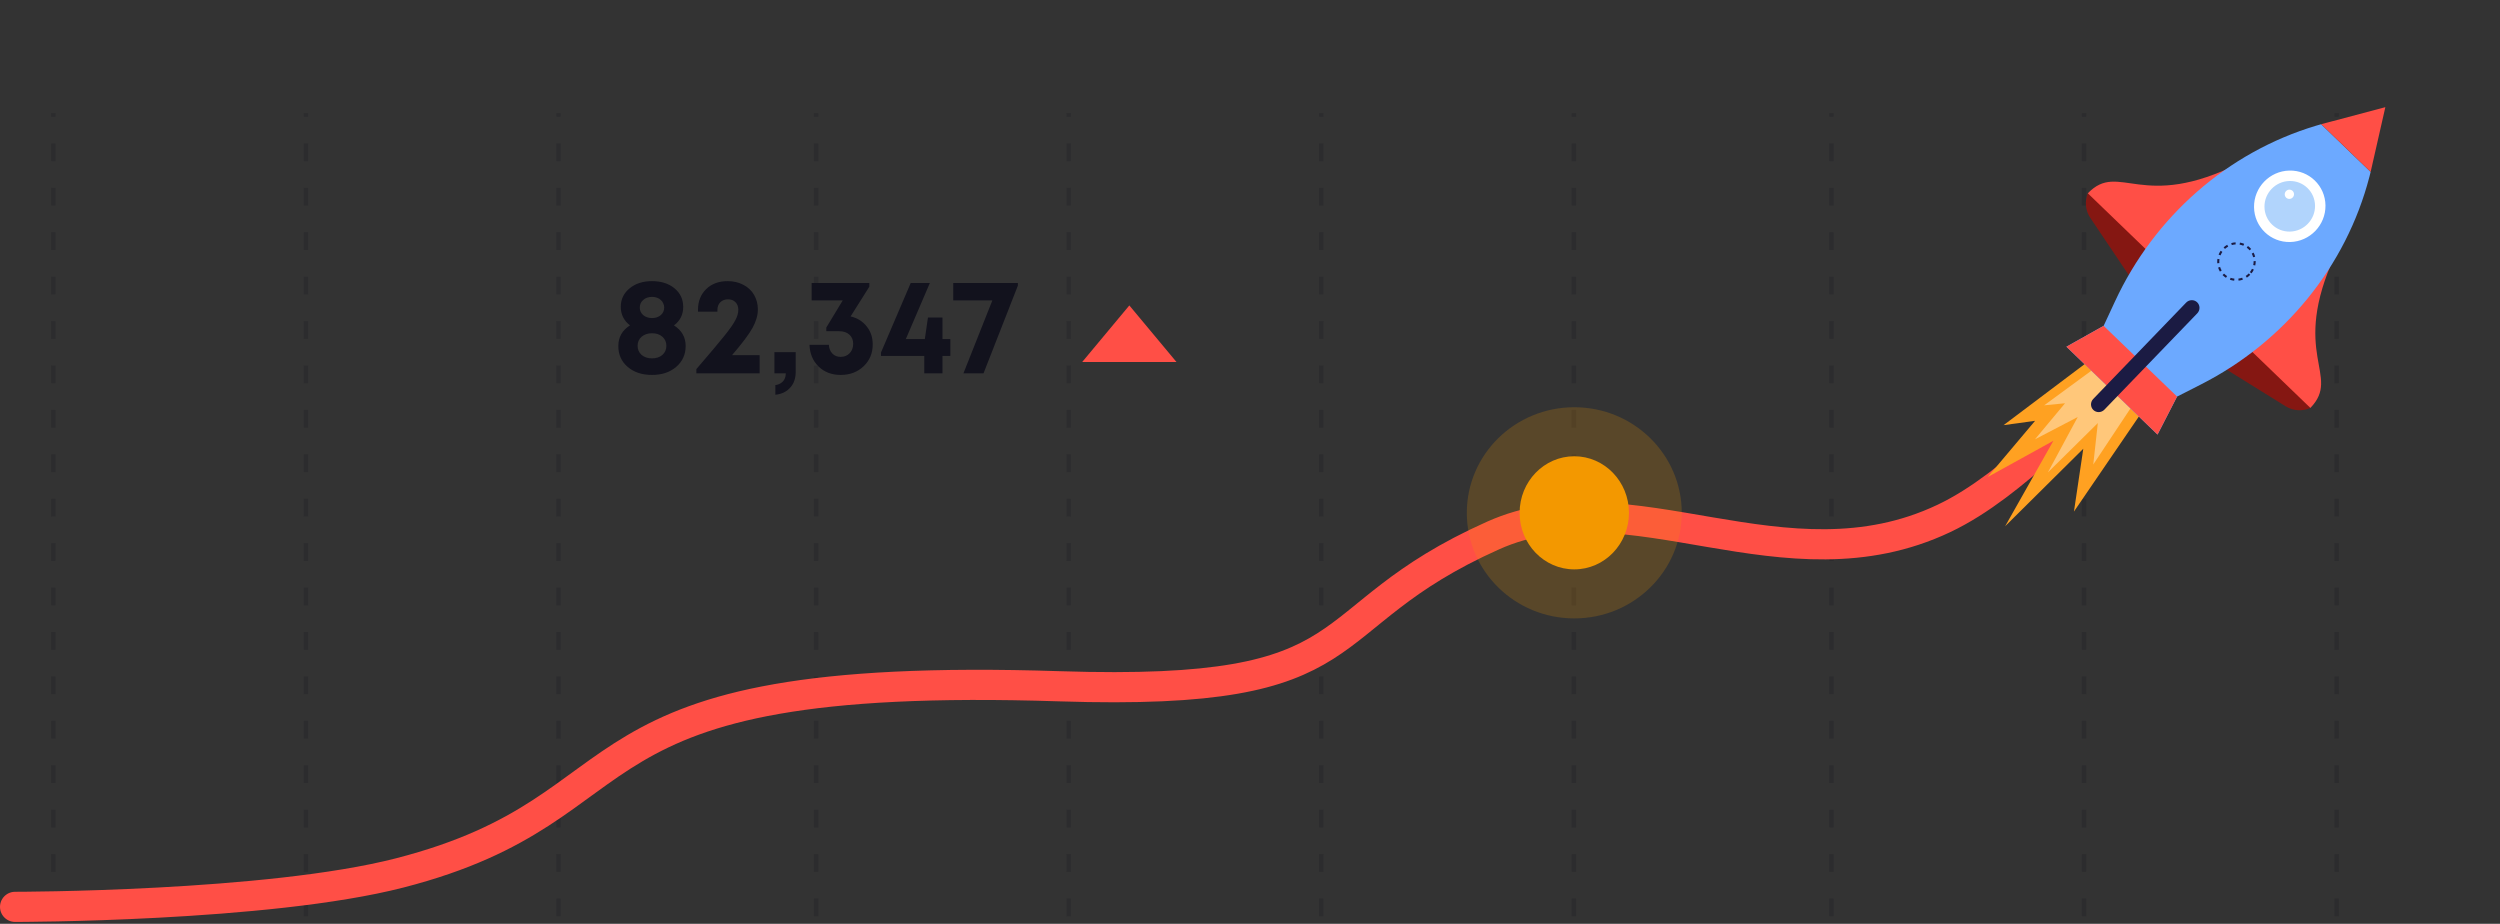 <svg width="663" height="245" viewBox="0 0 663 245" fill="none" xmlns="http://www.w3.org/2000/svg">
<rect x="0" y="0" width="663" height="245" fill="#333333" stroke="none"/>
<line opacity="0.2" x1="148.114" y1="243" x2="148.114" y2="30" stroke="#12121D" stroke-width="1.178" stroke-dasharray="4.71 7.07"/>
<line opacity="0.2" x1="485.708" y1="243" x2="485.708" y2="30" stroke="#12121D" stroke-width="1.178" stroke-dasharray="4.71 7.07"/>
<line opacity="0.2" x1="81.13" y1="243" x2="81.13" y2="30" stroke="#12121D" stroke-width="1.178" stroke-dasharray="4.71 7.07"/>
<line opacity="0.2" x1="350.403" y1="243" x2="350.403" y2="30" stroke="#12121D" stroke-width="1.178" stroke-dasharray="4.71 7.07"/>
<line opacity="0.2" x1="14.147" y1="243" x2="14.147" y2="30" stroke="#12121D" stroke-width="1.178" stroke-dasharray="4.71 7.07"/>
<line opacity="0.2" x1="216.436" y1="243" x2="216.436" y2="30" stroke="#12121D" stroke-width="1.178" stroke-dasharray="4.71 7.07"/>
<line opacity="0.2" x1="283.419" y1="243" x2="283.419" y2="30" stroke="#12121D" stroke-width="1.178" stroke-dasharray="4.71 7.07"/>
<line opacity="0.2" x1="552.692" y1="243" x2="552.692" y2="30" stroke="#12121D" stroke-width="1.178" stroke-dasharray="4.71 7.07"/>
<line opacity="0.2" x1="417.386" y1="243" x2="417.386" y2="30" stroke="#12121D" stroke-width="1.178" stroke-dasharray="4.71 7.07"/>
<line opacity="0.2" x1="619.675" y1="243" x2="619.675" y2="30" stroke="#12121D" stroke-width="1.178" stroke-dasharray="4.71 7.07"/>
<path d="M4 240.5C4 240.5 70.96 240.517 106.001 231.5C174.783 213.8 145.122 177.569 281 182C365.282 184.748 346.106 164.296 396 142C432.417 125.727 473.295 157.493 515.5 137.5C535.157 128.188 551.146 107.398 560.607 104.829C569.595 102.388 577.09 96.061 584.584 89.733C585.437 89.013 586.29 88.293 587.145 87.578" stroke="#FF4F46" stroke-width="8" stroke-linecap="round"/>
<ellipse opacity="0.2" cx="417.5" cy="136" rx="28.5" ry="28" fill="#F39800"/>
<path d="M178.74 86.292C180.804 87.612 181.836 89.436 181.836 91.764C181.836 94.02 180.996 95.868 179.316 97.308C177.66 98.724 175.524 99.432 172.908 99.432C170.268 99.432 168.12 98.724 166.464 97.308C164.808 95.892 163.98 94.044 163.98 91.764C163.98 89.412 165.012 87.588 167.076 86.292C165.444 85.02 164.628 83.388 164.628 81.396C164.628 79.404 165.396 77.772 166.932 76.5C168.492 75.204 170.484 74.556 172.908 74.556C175.356 74.556 177.348 75.192 178.884 76.464C180.42 77.736 181.188 79.38 181.188 81.396C181.188 83.436 180.372 85.068 178.74 86.292ZM172.944 78.732C171.984 78.732 171.192 79.008 170.568 79.56C169.968 80.088 169.668 80.76 169.668 81.576C169.668 82.368 169.968 83.028 170.568 83.556C171.192 84.084 171.984 84.348 172.944 84.348C173.88 84.348 174.648 84.084 175.248 83.556C175.848 83.028 176.148 82.356 176.148 81.54C176.148 81.156 176.064 80.796 175.896 80.46C175.752 80.1 175.536 79.8 175.248 79.56C174.984 79.296 174.648 79.092 174.24 78.948C173.832 78.804 173.4 78.732 172.944 78.732ZM170.136 94.104C170.856 94.728 171.78 95.04 172.908 95.04C174.06 95.04 174.984 94.728 175.68 94.104C176.376 93.48 176.724 92.688 176.724 91.728C176.724 90.744 176.376 89.94 175.68 89.316C174.984 88.692 174.06 88.38 172.908 88.38C171.78 88.38 170.856 88.692 170.136 89.316C169.44 89.94 169.092 90.744 169.092 91.728C169.092 92.688 169.44 93.48 170.136 94.104ZM194.144 94.176H201.452V99H184.676V97.884C188.108 93.9 190.556 90.996 192.02 89.172C193.508 87.324 194.504 85.908 195.008 84.924C195.536 83.94 195.8 83.016 195.8 82.152C195.8 81.312 195.548 80.64 195.044 80.136C194.54 79.632 193.88 79.38 193.064 79.38C192.224 79.38 191.54 79.644 191.012 80.172C190.508 80.676 190.256 81.36 190.256 82.224V82.656H185.108V82.152C185.108 79.92 185.828 78.096 187.268 76.68C188.708 75.264 190.616 74.556 192.992 74.556C194.528 74.556 195.908 74.88 197.132 75.528C198.356 76.152 199.304 77.04 199.976 78.192C200.648 79.344 200.984 80.64 200.984 82.08C200.984 83.616 200.516 85.236 199.58 86.94C198.644 88.644 196.832 91.056 194.144 94.176ZM205.623 104.688V102.132C206.271 102.036 206.799 101.832 207.207 101.52C207.639 101.208 207.939 100.836 208.107 100.404C208.299 99.996 208.395 99.528 208.395 99H205.371V93.384H211.023V98.568C211.023 100.344 210.531 101.76 209.547 102.816C208.587 103.896 207.279 104.52 205.623 104.688ZM225.579 83.916C227.355 84.324 228.771 85.2 229.827 86.544C230.907 87.864 231.447 89.46 231.447 91.332C231.447 93.66 230.643 95.592 229.035 97.128C227.427 98.664 225.399 99.432 222.951 99.432C220.575 99.432 218.619 98.688 217.083 97.2C215.571 95.712 214.767 93.792 214.671 91.44H219.819C219.867 92.4 220.179 93.18 220.755 93.78C221.331 94.356 222.063 94.644 222.951 94.644C223.911 94.644 224.703 94.32 225.327 93.672C225.951 93.024 226.263 92.196 226.263 91.188C226.263 90.156 225.927 89.34 225.255 88.74C224.583 88.14 223.695 87.84 222.591 87.84H219.135V86.868L223.491 79.668H215.247V75.06H230.547V76.032L225.579 83.916ZM252.031 89.928V94.392H249.943V99H245.119V94.392H233.635V93.492L241.519 75.06H246.595L240.223 89.928H245.263L246.091 84.204H249.943V89.928H252.031ZM252.805 75.06H269.941V75.744L260.833 99H255.505L263.173 79.668H252.805V75.06Z" fill="#12121D"/>
<ellipse cx="417.5" cy="136" rx="14.5" ry="15" fill="#F39800"/>
<path d="M299.5 81L312 96H287L299.5 81Z" fill="#FF4F46"/>
<path d="M555.232 94.764L531.348 112.751L539.707 111.598L527.139 126.509L544.562 116.894L531.759 139.564L552.487 119.008L550.011 135.663L572.023 103.445L555.232 94.764Z" fill="#FFA121"/>
<path opacity="0.4" d="M557.535 96.184L542.114 107.492L547.645 106.946L539.675 116.509L551.015 110.587L543.091 125.292L556.343 112.197L555.133 123.183L568.934 102.385L557.535 96.184Z" fill="white"/>
<path d="M612.715 108.183C611.671 108.655 610.53 108.864 609.393 108.792C608.256 108.721 607.157 108.37 606.193 107.772L587.497 96.166L596.549 86.46L612.715 108.183Z" fill="#851712"/>
<path d="M612.714 108.183L595.81 91.881L619.327 67.493C607.073 94.11 621.088 99.5 612.714 108.183Z" fill="#FF4F46"/>
<path d="M553.689 51.263C553.255 52.323 553.087 53.471 553.2 54.605C553.314 55.739 553.704 56.825 554.337 57.766L566.614 76.027L575.985 66.629L553.689 51.263Z" fill="#851712"/>
<path d="M553.689 51.263L570.591 67.561L594.108 43.174C567.954 56.386 562.062 42.58 553.689 51.263Z" fill="#FF4F46"/>
<path d="M583.756 101.924C605.738 90.73 622.165 70.745 628.362 46.907C628.476 46.471 628.586 46.033 628.693 45.594L615.573 32.942C615.138 33.065 614.704 33.191 614.272 33.32C590.675 40.378 571.297 57.523 560.912 79.895L557.889 86.404L548.017 91.949L572.177 115.247L577.36 105.181L583.756 101.924Z" fill="#6CA9FF"/>
<path d="M615.575 32.94L622.132 39.263L628.695 45.592L632.594 28.42L615.575 32.94Z" fill="#FF4F46"/>
<path d="M557.882 86.414L577.357 105.173L572.178 115.247L548.018 91.949L557.882 86.414Z" fill="#FF4F46"/>
<path d="M555.156 108.723C554.765 108.345 554.541 107.826 554.535 107.28C554.528 106.733 554.739 106.204 555.12 105.808L579.774 80.242C580.156 79.847 580.677 79.617 581.224 79.604C581.77 79.591 582.297 79.795 582.688 80.172C583.079 80.549 583.302 81.068 583.309 81.615C583.316 82.161 583.105 82.691 582.724 83.087L558.07 108.653C557.688 109.048 557.167 109.278 556.621 109.291C556.074 109.304 555.547 109.1 555.156 108.723Z" fill="#1B1B43"/>
<path d="M607.359 64.184C612.591 64.058 616.78 59.714 616.716 54.481C616.652 49.248 612.359 45.108 607.127 45.234C601.895 45.36 597.706 49.704 597.77 54.937C597.834 60.17 602.127 64.31 607.359 64.184Z" fill="white"/>
<path d="M607.325 61.418C611.029 61.328 613.996 58.253 613.95 54.547C613.905 50.842 610.865 47.911 607.161 48C603.457 48.09 600.49 51.165 600.536 54.87C600.581 58.576 603.621 61.507 607.325 61.418Z" fill="#B1D4FC"/>
<path d="M607.802 52.552C608.375 52.181 608.545 51.419 608.181 50.85C607.816 50.281 607.057 50.12 606.483 50.491C605.91 50.862 605.74 51.624 606.105 52.193C606.469 52.763 607.229 52.923 607.802 52.552Z" fill="white"/>
<path d="M589.543 73.064L589.423 72.948L589.824 72.561L589.93 72.663C590.143 72.869 590.376 73.054 590.626 73.215L590.329 73.676C590.047 73.498 589.784 73.293 589.543 73.064ZM588.718 72.027C588.518 71.694 588.358 71.338 588.241 70.967L588.768 70.795C588.873 71.125 589.016 71.442 589.194 71.739L588.718 72.027ZM591.37 74.19L591.558 73.667C591.885 73.781 592.225 73.858 592.571 73.895L592.505 74.445C592.117 74.403 591.737 74.318 591.37 74.19ZM588.018 69.825C587.988 69.436 588.002 69.044 588.061 68.657L588.607 68.733C588.555 69.078 588.542 69.427 588.569 69.774L588.018 69.825ZM593.671 74.436L593.611 73.886C593.957 73.844 594.297 73.763 594.625 73.643L594.809 74.163C594.441 74.297 594.059 74.389 593.671 74.436ZM588.366 67.526C588.511 67.162 588.697 66.815 588.921 66.493L589.374 66.805C589.177 67.093 589.014 67.403 588.887 67.728L588.366 67.526ZM595.863 73.634L595.567 73.174C595.86 72.983 596.13 72.759 596.373 72.507L596.77 72.889C596.495 73.172 596.19 73.423 595.859 73.638L595.863 73.634ZM590.068 66.013L589.696 65.606C589.987 65.341 590.306 65.11 590.648 64.917L590.919 65.402C590.611 65.574 590.325 65.78 590.064 66.016L590.068 66.013ZM596.67 72.162C596.887 71.888 597.073 71.59 597.223 71.275L597.723 71.506C597.555 71.86 597.347 72.195 597.103 72.503L596.67 72.162ZM591.872 64.996L591.723 64.465C592.099 64.356 592.485 64.29 592.875 64.267L592.899 64.817C592.551 64.838 592.207 64.898 591.872 64.996ZM597.556 70.29C597.63 69.949 597.665 69.601 597.66 69.254L598.214 69.239C598.218 69.629 598.179 70.019 598.096 70.402L597.556 70.29ZM593.938 64.878L594.039 64.332C594.423 64.399 594.797 64.509 595.155 64.66L594.935 65.17C594.615 65.035 594.281 64.937 593.939 64.877L593.938 64.878ZM597.528 68.221C597.446 67.885 597.325 67.56 597.168 67.253L597.662 66.996C597.838 67.342 597.975 67.707 598.068 68.085L597.528 68.221ZM595.831 65.684L596.164 65.237C596.475 65.468 596.76 65.733 597.011 66.028L596.59 66.39C596.365 66.127 596.11 65.89 595.832 65.683L595.831 65.684Z" fill="#1B1B43"/>
</svg>
